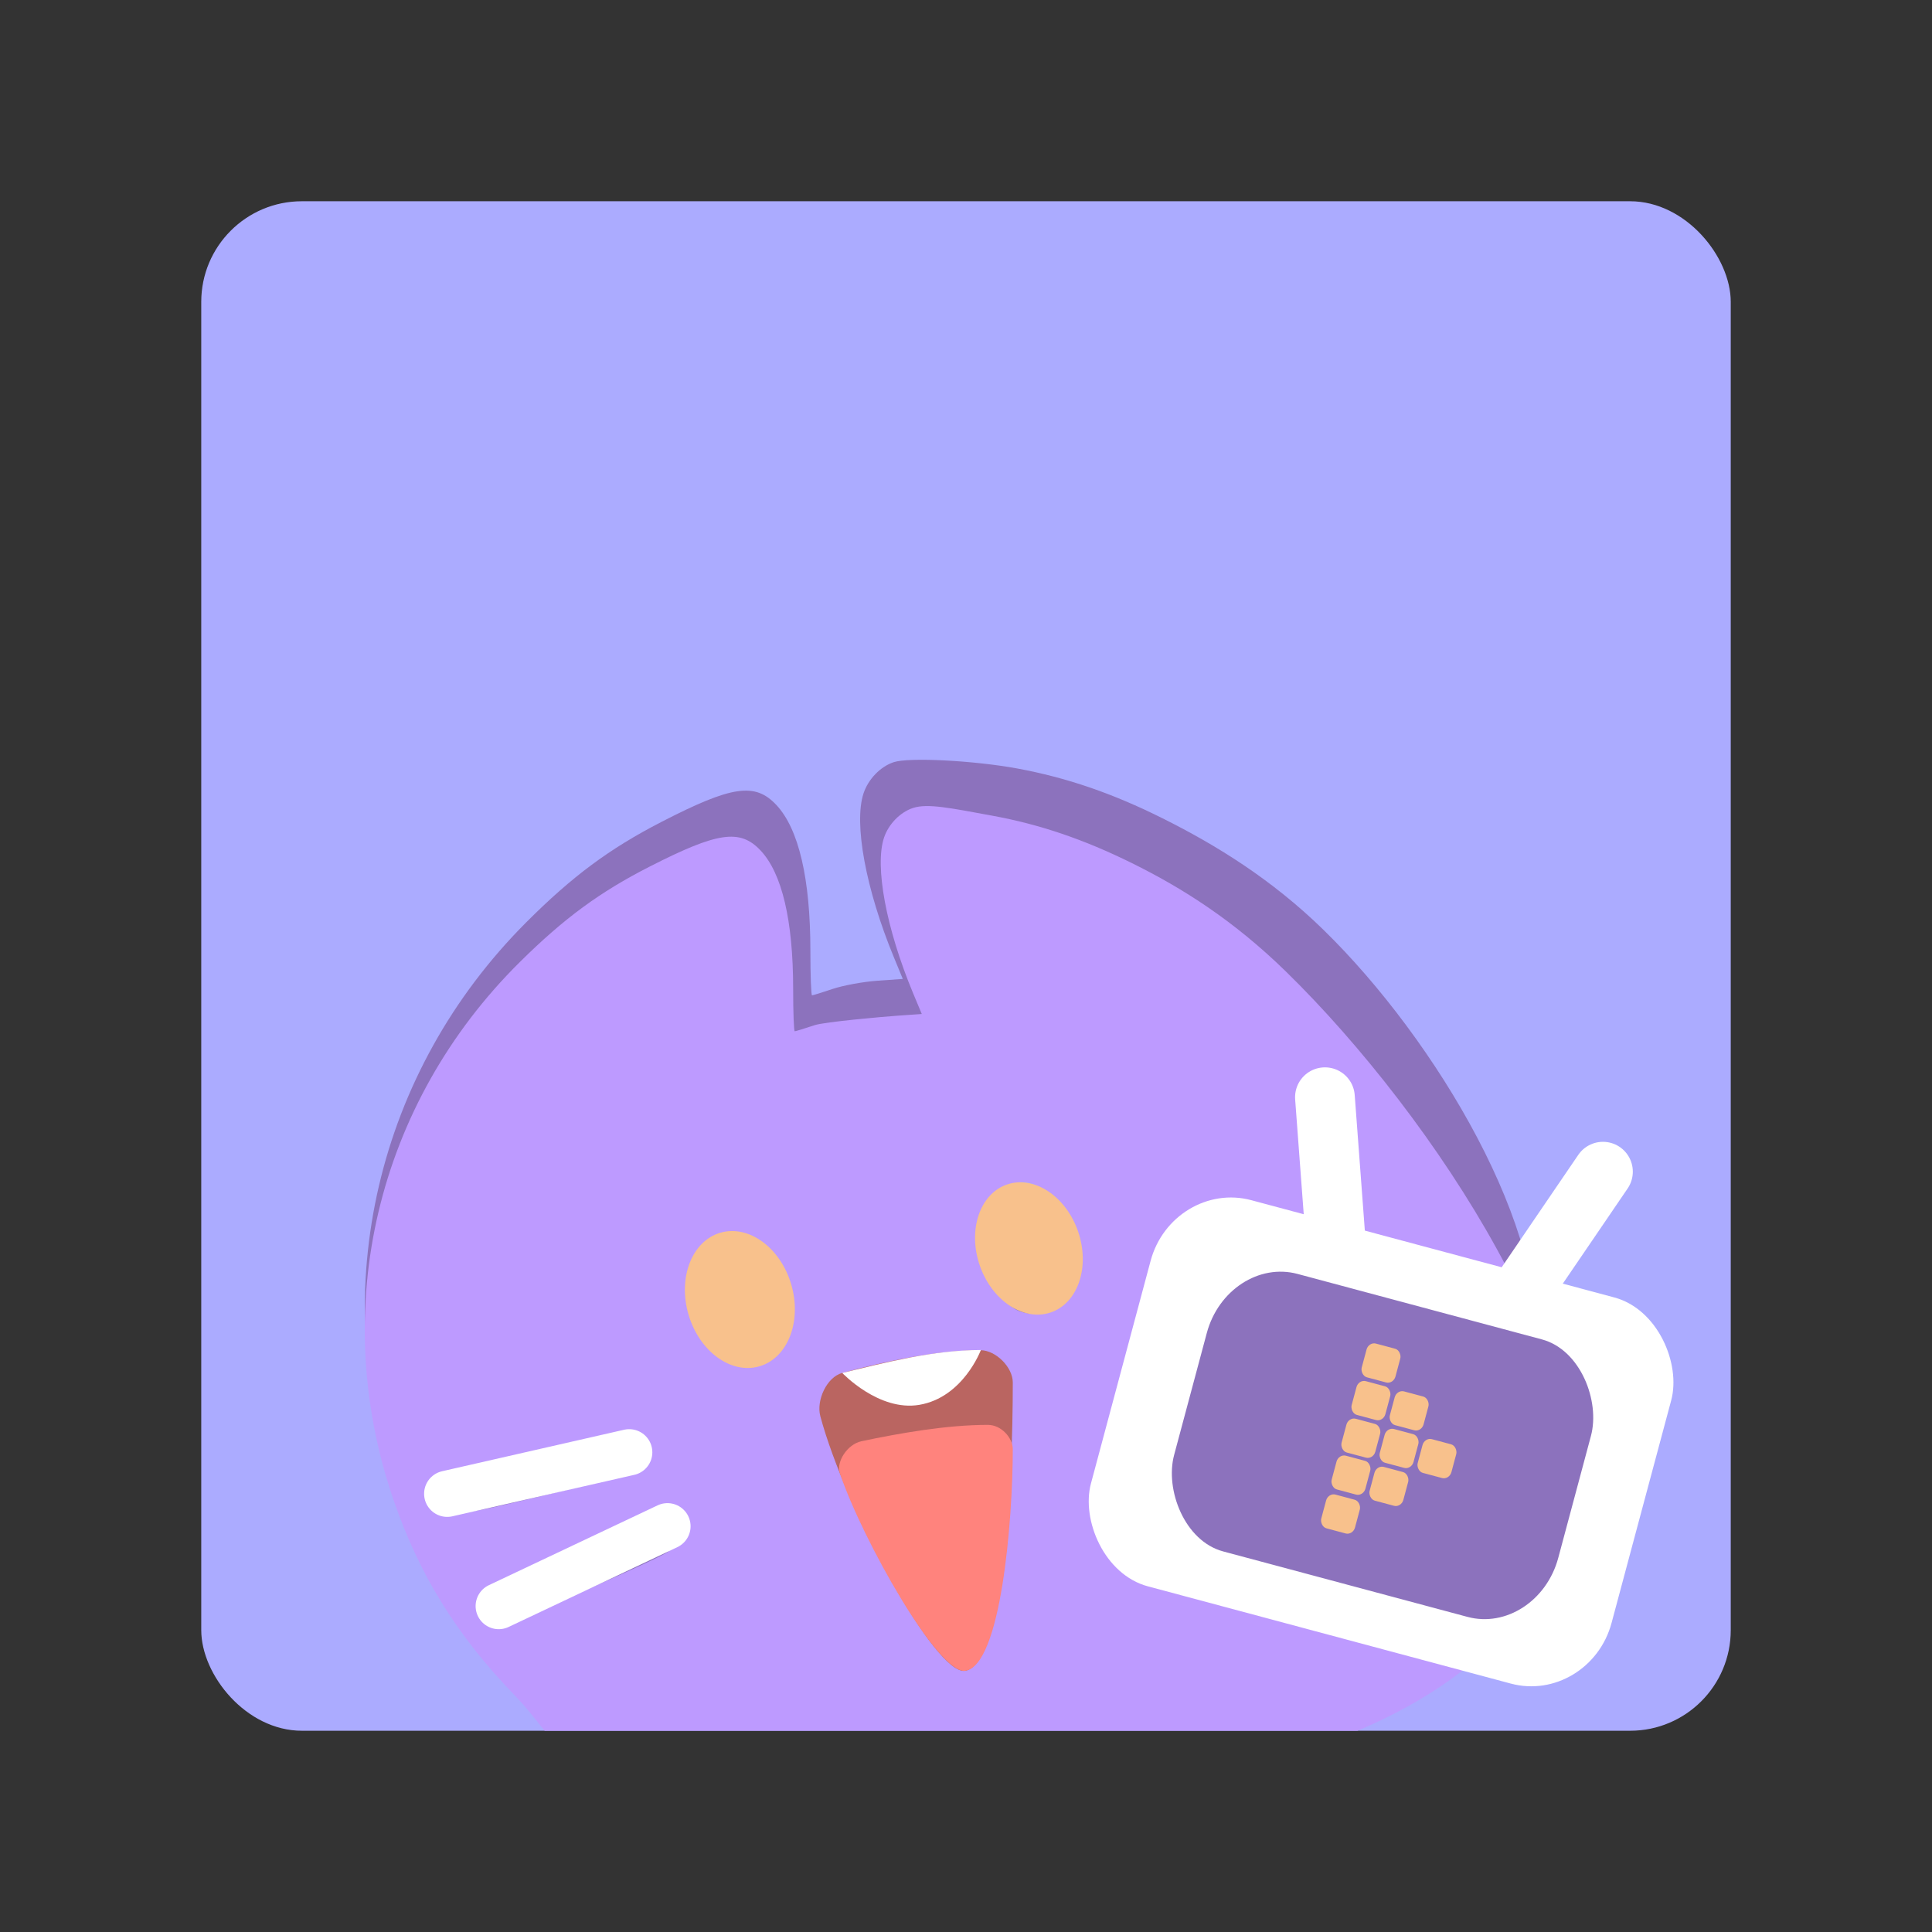 <?xml version="1.0" encoding="UTF-8"?>
<svg version="1.1" viewBox="0 0 192 192" xml:space="preserve" xmlns="http://www.w3.org/2000/svg"><rect x="0" y="0" width="192" height="192" fill="#333333" stroke="none"/><defs><clipPath id="clipPath1482"><rect class="a" x="20" y="20" width="152" height="152" rx="10" fill="#ababff"/></clipPath></defs>
	 <rect class="a" x="20" y="20" width="152" height="152" rx="10" fill="#ababff"/><path d="m51.682 168.27c-5.959-6.236-9.835-12.588-12.504-20.491-6.711-19.872-1.702-41.291 13.123-56.123 4.566-4.568 8.253-7.307 13.427-9.972 7.013-3.614 9.314-3.951 11.435-1.677 2.219 2.379 3.372 7.328 3.372 14.475 0 2.438 0.074 4.433 0.164 4.433 0.09 0 1.012-0.286 2.049-0.635 1.037-0.349 3.03-0.716 4.428-0.815l2.543-0.179-0.89-2.158c-2.793-6.772-4.001-13.322-3.008-16.295 0.471-1.41 1.677-2.654 2.995-3.089 1.512-0.499 7.989-0.166 12.297 0.631 4.916 0.91 9.457 2.469 14.435 4.955 5.262 2.628 10.798 6.018 15.982 11.08 11.252 10.987 22.523 30.049 20.982 42.257-2.95 23.374-38.665 36.972-96.82 36.342-1.23 0.155-1.273 0.126-4.01-2.739zm46.952-5.653c1.404-2.558 2.394-9.727 2.768-20.055 0.238-6.574 0.079-7.162-2.182-8.025-1.214-0.463-1.743-0.485-4.402-0.176-3.309 0.383-7.796 1.403-9.088 2.065-1.203 0.616-2.11 1.921-2.11 3.036 0 2.003 6.398 16.12 9.289 20.496 2.833 4.289 4.425 5.028 5.725 2.659zm-38.937-5.556c4.057-1.783 7.629-3.47 7.938-3.75 0.86-0.778 0.732-2.392-0.252-3.166-0.447-0.352-1.056-0.639-1.354-0.639-0.949 0-15.24 6.445-15.802 7.126-0.805 0.976-0.688 2.275 0.273 3.031 0.447 0.352 1.04 0.639 1.317 0.639s3.824-1.459 7.881-3.242zm1.806-11.283c1.522-0.409 2.374-1.286 2.374-2.442 0-1.192-0.972-2.159-2.169-2.159-1.044 0-15.494 3.557-16.383 4.033-1.333 0.713-1.081 3.187 0.386 3.804 0.842 0.354 1.646 0.223 7.779-1.263 3.762-0.912 7.367-1.8 8.012-1.973zm16.197-12.63c1.426-0.869 2.203-2.734 2.212-5.302 0.011-3.444-1.491-6.371-3.906-7.61-1.696-0.87-3.592-0.124-4.728 1.861-0.654 1.143-0.767 1.73-0.764 3.963 0.004 2.233 0.125 2.851 0.818 4.165 1.714 3.251 4.063 4.329 6.368 2.923zm30.038-5.432c2.572-2.288 2.32-8.816-0.441-11.429-1.831-1.733-2.921-2.004-4.685-1.167-3.855 1.829-3.29 10.223 0.864 12.834 1.181 0.742 3.293 0.624 4.262-0.238z" fill="#8c72bd" stroke-width=".308"/><path d="m51.085 168.41c-5.729-5.927-9.455-11.965-12.02-19.477-6.451-18.888-1.637-39.248 12.616-53.346 4.39-4.342 7.934-6.945 12.907-9.479 6.742-3.435 8.953-3.755 10.993-1.594 2.134 2.261 3.242 6.965 3.242 13.759 0 2.317 0.071 4.213 0.158 4.213 0.087 0 0.973-0.272 1.97-0.604 0.997-0.332 6.866-0.847 8.21-0.941l2.444-0.171-0.856-2.051c-2.684-6.437-3.847-12.662-2.891-15.489 0.453-1.341 1.612-2.522 2.879-2.936 1.453-0.474 3.727 0.009 7.867 0.767 4.726 0.865 9.091 2.347 13.877 4.71 5.059 2.498 10.139 5.727 15.309 10.775 14.767 14.418 32.02 40.818 27.622 55.413-7.004 23.244-46.618 33.223-99.58 21.169-1.183 0.147-2.115-1.996-4.746-4.719zm45.135-5.373c1.35-2.431 2.301-9.245 2.661-19.063 0.229-6.248 0.075-6.807-2.098-7.628-1.167-0.441-1.676-0.461-4.232-0.168-3.181 0.364-7.494 1.334-8.737 1.963-1.157 0.586-2.028 1.826-2.028 2.886 0 1.904 6.15 15.322 8.93 19.482 2.724 4.077 4.253 4.779 5.503 2.528zm-37.431-5.281c3.9-1.695 7.334-3.299 7.631-3.564 0.827-0.74 0.703-2.274-0.242-3.009-0.43-0.334-1.016-0.608-1.302-0.608-0.912 0-14.65 6.126-15.191 6.774-0.774 0.927-0.662 2.163 0.262 2.881 0.43 0.334 0.999 0.608 1.266 0.608 0.266 0 3.676-1.387 7.576-3.082zm1.736-10.724c1.463-0.389 2.283-1.222 2.283-2.321 0-1.133-0.934-2.053-2.085-2.053-1.003 0-14.894 3.381-15.749 3.834-1.281 0.678-1.04 3.029 0.372 3.616 0.809 0.336 1.583 0.212 7.478-1.2 3.616-0.867 7.082-1.711 7.702-1.875zm15.57-12.005c1.371-0.826 2.118-2.598 2.126-5.04 0.011-3.274-1.433-6.056-3.755-7.233-1.631-0.827-3.453-0.118-4.545 1.769-0.629 1.086-0.738 1.644-0.734 3.767 0.004 2.122 0.12 2.71 0.786 3.958 1.648 3.09 3.905 4.114 6.122 2.778zm28.876-5.163c2.473-2.174 2.23-8.38-0.424-10.864-1.76-1.647-2.808-1.905-4.504-1.109-3.706 1.739-3.163 9.718 0.831 12.199 1.135 0.705 3.165 0.593 4.097-0.226z" clip-path="url(#clipPath1482)" fill="#bd9aff" stroke-width=".295"/><ellipse transform="rotate(-16.365)" cx="34.162" cy="144.63" rx="5.32" ry="6.916" fill="#f8c18c" stroke-linecap="round" stroke-linejoin="round" stroke-width="1.945"/><ellipse transform="rotate(-18.908)" cx="56.53" cy="150.51" rx="5.169" ry="6.719" fill="#f8c18c" stroke-linecap="round" stroke-linejoin="round" stroke-width="1.889"/><path d="m81.52 140.73c2.499 9.325 11.499 25.831 14.402 25.312 3.889-0.695 4.728-18.821 4.728-28.658 0-1.509-1.692-3.2-3.2-3.2-4.428 0-9.541 1.128-13.747 2.255-1.55 0.415-2.597 2.741-2.182 4.291z" fill="#ba6561" stroke-linecap="round" stroke-linejoin="round" stroke-width=".98"/><path d="m83.459 146.4c2.281 6.726 9.813 20.015 12.463 19.641 3.551-0.501 4.728-14.933 4.728-22.028 0-1.088-1.108-2.411-2.485-2.411-4.042 0-8.711 0.814-12.55 1.626-1.415 0.3-2.534 2.053-2.155 3.171z" fill="#ff837d" stroke-linecap="round" stroke-linejoin="round" stroke-width=".795"/><path d="m83.702 136.44s3.632 3.852 7.657 3.172c4.369-0.739 6.12-5.452 6.12-5.452-4.761 0.012-9.258 1.197-13.777 2.28z" fill="#fff" stroke-linecap="round" stroke-linejoin="round" stroke-width=".98"/><path d="m49.563 159.61 16.769-7.933" fill="#fff" stroke="#fff" stroke-linecap="round" stroke-linejoin="round" stroke-width="4.594"/><path d="m44.444 148.45 18.087-4.123" fill="#fff" stroke="#fff" stroke-linecap="round" stroke-linejoin="round" stroke-width="4.594"/><rect transform="rotate(15)" x="142.88" y="83.024" width="53.562" height="39.727" rx="8.109" ry="8.413" fill="#fff"/><rect transform="rotate(15)" x="150.13" y="88.913" width="39.522" height="28.551" rx="7.19" ry="8.005" fill="#8c72bd"/><rect transform="rotate(15)" x="165.89" y="93.584" width="3.47" height="3.47" rx=".746" ry=".81" fill="#f8c18c"/><rect transform="rotate(15)" x="165.89" y="97.451" width="3.47" height="3.47" rx=".746" ry=".81" fill="#f8c18c"/><rect transform="rotate(15)" x="165.89" y="101.32" width="3.47" height="3.47" rx=".746" ry=".81" fill="#f8c18c"/><rect transform="rotate(15)" x="165.89" y="105.12" width="3.47" height="3.47" rx=".746" ry=".81" fill="#f8c18c"/><rect transform="rotate(15)" x="165.89" y="109.12" width="3.47" height="3.47" rx=".746" ry=".81" fill="#f8c18c"/><rect transform="rotate(15)" x="169.82" y="97.451" width="3.47" height="3.47" rx=".746" ry=".81" fill="#f8c18c"/><rect transform="rotate(15)" x="169.82" y="101.32" width="3.47" height="3.47" rx=".746" ry=".81" fill="#f8c18c"/><rect transform="rotate(15)" x="169.82" y="105.22" width="3.47" height="3.47" rx=".746" ry=".81" fill="#f8c18c"/><rect transform="rotate(15)" x="173.72" y="101.32" width="3.47" height="3.47" rx=".746" ry=".81" fill="#f8c18c"/><path d="m131.67 109.04 1.055 14.121" fill="#f8c18c" stroke="#fff" stroke-linecap="round" stroke-linejoin="round" stroke-width="5.935"/><path d="m159.3 116.44-7.974 11.702" fill="#f8c18c" stroke="#fff" stroke-linecap="round" stroke-linejoin="round" stroke-width="5.935"/></svg>
